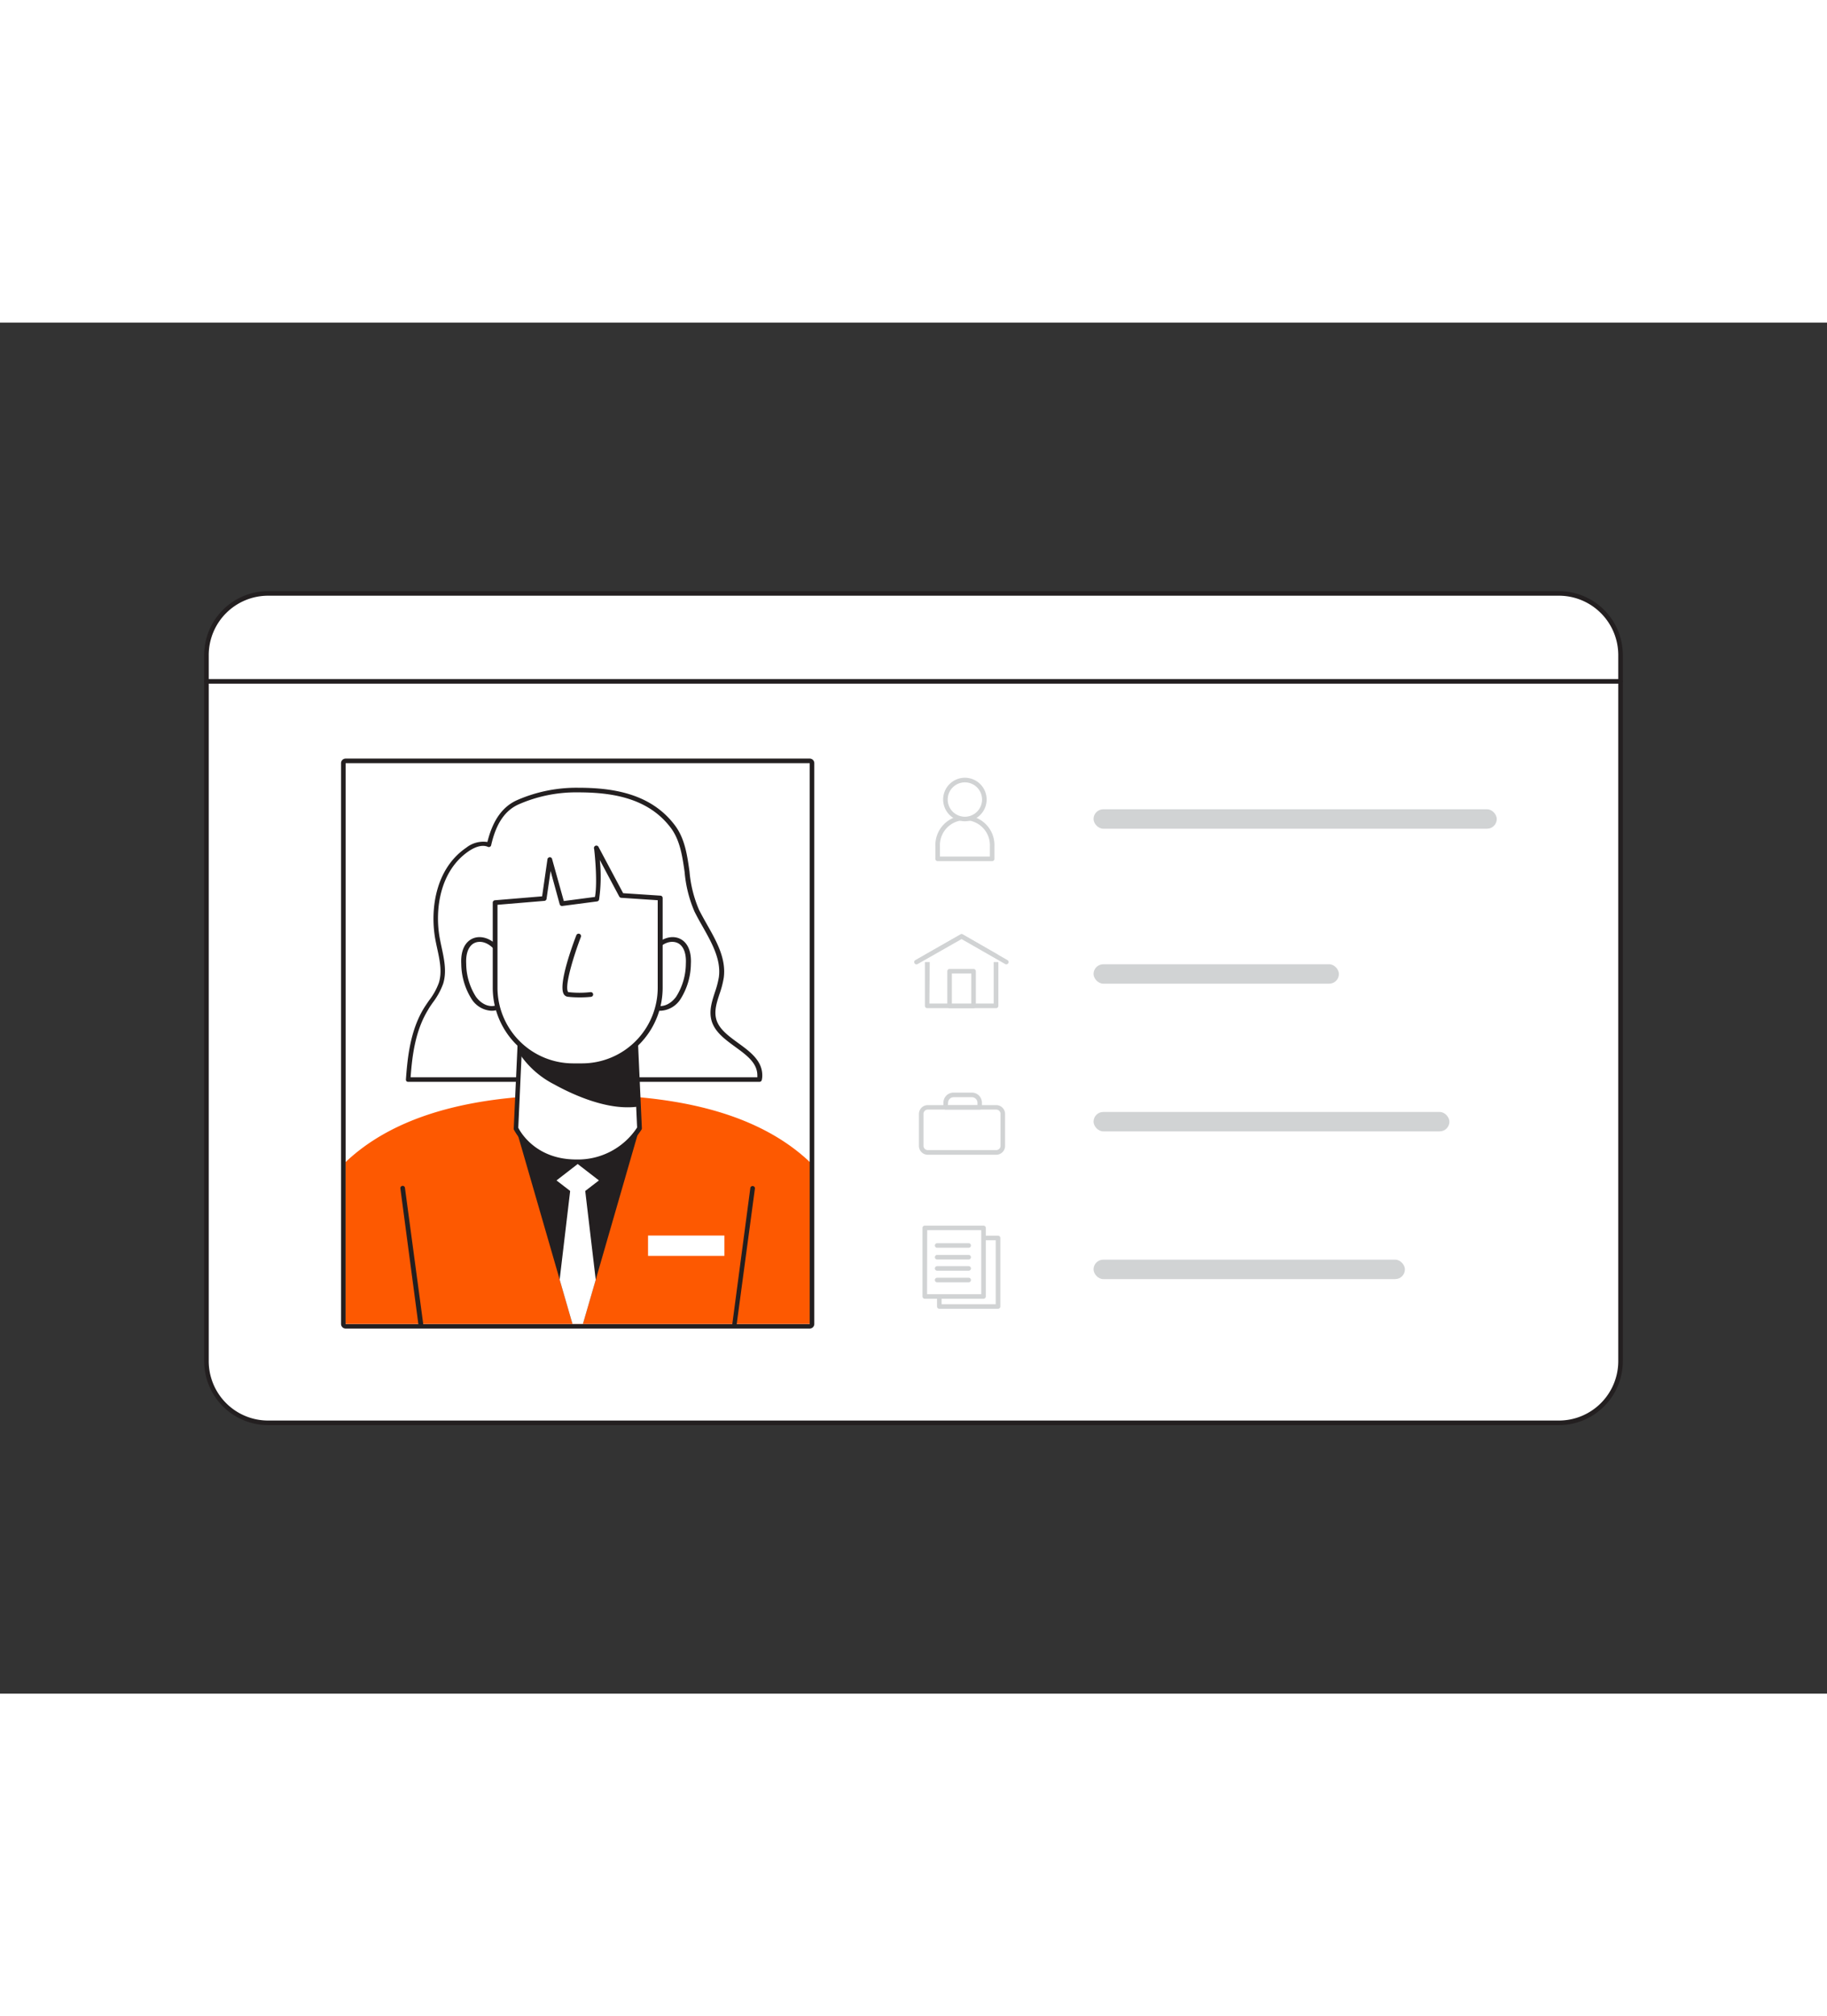 <svg xmlns="http://www.w3.org/2000/svg" viewBox="0 0 400 300" data-imageid="personal-data-0" imageName="Personal data" class="illustrations_image" style="width: 272px;"><rect x="0" y="0" width="400" height="300" fill="#333333" stroke="none"/><g id="_257_personal_data_flatline" data-name="#257_personal_data_flatline"><rect x="45.2" y="59.26" width="309.59" height="181.48" rx="13.44" fill="#fff"/><path d="M341.35,241.24H58.65A14,14,0,0,1,44.7,227.3V72.7A14,14,0,0,1,58.65,58.76h282.7A14,14,0,0,1,355.3,72.7V227.3A14,14,0,0,1,341.35,241.24ZM58.65,59.76A13,13,0,0,0,45.7,72.7V227.3a13,13,0,0,0,12.95,12.94h282.7A13,13,0,0,0,354.3,227.3V72.7a13,13,0,0,0-12.95-12.94Z" fill="#231f20"/><rect x="75.67" y="96.4" width="101.62" height="122.71" fill="#fff"/><path d="M177.28,96.4V219.11H75.67V96.4H177.28m0-1H75.67a1,1,0,0,0-1,1V219.11a1,1,0,0,0,1,1H177.28a1,1,0,0,0,1-1V96.4a1,1,0,0,0-1-1Z" fill="#231f20"/><path d="M93.28,150.16c-2.84,4.56-3.56,10.05-3.94,15.45h76.9a3.85,3.85,0,0,0,.11-.94c0-5.57-8.87-7.15-10.1-12.3-.73-3,1.25-6,1.67-9.13.69-5.23-3-9.86-5.38-14.58-2.88-5.81-1.41-13.17-5.14-18.26-4.94-6.75-12.94-8.13-20.93-8.13a31.58,31.58,0,0,0-13,2.62c-3.82,1.63-5.54,5.37-6.45,9.4-1.53-.67-3.32,0-4.7,1-6.14,4.18-7.81,12.4-6.6,19.33.58,3.32,1.8,6.75.8,10C95.9,146.65,94.42,148.32,93.28,150.16Z" fill="#fff"/><path d="M166.24,166.13H89.34A.55.55,0,0,1,89,166a.56.56,0,0,1-.13-.39c.36-5.05,1-10.85,4-15.7h0c.34-.53.7-1.06,1.06-1.58a14.22,14.22,0,0,0,2.15-3.86c.75-2.39.19-5-.36-7.51-.16-.74-.32-1.48-.45-2.22-1.09-6.26,0-15.22,6.82-19.85a6,6,0,0,1,4.62-1.24c1.18-4.79,3.35-7.81,6.61-9.21a32.42,32.42,0,0,1,13.18-2.66c7.1,0,15.93,1,21.35,8.34,2.12,2.89,2.62,6.51,3.11,10a26.88,26.88,0,0,0,2.07,8.34c.54,1.08,1.17,2.19,1.77,3.26,2.07,3.65,4.21,7.43,3.66,11.61a20.11,20.11,0,0,1-.91,3.51c-.62,1.88-1.2,3.67-.77,5.44.53,2.22,2.62,3.74,4.83,5.35,2.59,1.88,5.27,3.84,5.28,7.07a4.08,4.08,0,0,1-.12,1.07A.52.52,0,0,1,166.24,166.13Zm-76.34-1h75.91a3,3,0,0,0,0-.42c0-2.72-2.36-4.43-4.86-6.25-2.26-1.65-4.6-3.35-5.22-5.94-.5-2.06.16-4.06.79-6a20.07,20.07,0,0,0,.87-3.32c.51-3.84-1.55-7.47-3.53-11-.62-1.08-1.25-2.2-1.8-3.31a27.7,27.7,0,0,1-2.17-8.66c-.5-3.52-1-6.85-2.92-9.53-5.15-7-13.67-7.91-20.52-7.91a31.25,31.25,0,0,0-12.77,2.57c-3.1,1.33-5.06,4.21-6.15,9a.51.51,0,0,1-.71.35c-1.48-.65-3.27.32-4.2.95-6.38,4.35-7.42,12.86-6.38,18.82.13.73.28,1.46.44,2.19.57,2.65,1.16,5.38.34,8a15.54,15.54,0,0,1-2.29,4.15c-.35.51-.71,1-1,1.54h0C90.93,154.91,90.25,160.3,89.9,165.1Zm3.38-14.94h0Z" fill="#231f20"/><path d="M177.28,183.66v35.45H75.67V183.68c10.26-9.74,25-13.08,37.58-14.18,4.86-.43,9.39-.53,13.23-.53h.9c3.58,0,7.72.12,12.11.51a.86.86,0,0,1,.22,0C152.31,170.6,167,173.94,177.28,183.66Z" fill="#fd5901" class="target-color"/><path d="M140,176.29v0h0l-9.57,33.12-2.81,9.67h-2.28l-2.81-9.71-9.55-33a.24.24,0,0,0,0-.08v0C119.43,174.37,133.53,174.37,140,176.29Z" fill="#231f20"/><path d="M113,176.3s3.37,7.35,13.22,7.35A15.9,15.9,0,0,0,140,176.3l-1.32-28.88H114.26Z" fill="#fff"/><path d="M126.17,184.17c-10.06,0-13.66-7.58-13.69-7.65a.52.52,0,0,1,0-.24l1.32-28.89a.52.52,0,0,1,.51-.49H138.7a.52.52,0,0,1,.52.49l1.31,28.89a.53.53,0,0,1-.06.27A16.57,16.57,0,0,1,126.17,184.17Zm-12.7-8c.46.93,3.85,6.95,12.7,6.95a15.51,15.51,0,0,0,13.32-7l-1.28-28.24H114.76Z" fill="#231f20"/><path d="M114.26,159.78a20.06,20.06,0,0,0,7.39,6.47c4.84,2.68,12.08,5.69,17.95,4.79l-1-12.21a55,55,0,0,1-13,.08c-3.79-.33-7.7-.69-11.18-2.16C113.9,156.48,113.51,158.6,114.26,159.78Z" fill="#231f20"/><path d="M137.36,171.7c-5.92,0-12.38-3-16-5a20.17,20.17,0,0,1-7.57-6.65,3.53,3.53,0,0,1,0-3.51.75.75,0,0,1,.91-.23c3.46,1.45,7.48,1.81,11,2.12a54.26,54.26,0,0,0,12.84-.08.54.54,0,0,1,.39.1.54.54,0,0,1,.18.35l1,12.21a.51.51,0,0,1-.42.54A16.14,16.14,0,0,1,137.36,171.7Zm-22.88-14.42a2.86,2.86,0,0,0,.2,2.23h0a19.28,19.28,0,0,0,7.21,6.3c3.83,2.12,11.08,5.51,17.18,4.79l-.89-11.21a56.19,56.19,0,0,1-12.55,0C122.08,159.1,118.05,158.75,114.48,157.28Zm-.18-.07h0Z" fill="#231f20"/><polygon points="126.48 191.28 121.84 187.7 126.48 184.11 131.13 187.7 126.48 191.28" fill="#fff"/><polygon points="130.43 209.44 127.62 219.11 125.34 219.11 122.53 209.4 124.83 190.01 124.83 190 124.92 189.33 124.97 188.92 128 188.92 128.05 189.35 128.13 190 128.13 190.01 130.43 209.44" fill="#fff"/><path d="M92.12,219.62a.53.53,0,0,1-.52-.45L87.65,189.4a.51.51,0,0,1,1-.14l4,29.78a.52.52,0,0,1-.45.58Z" fill="#231f20"/><path d="M160.85,219.62h-.07a.52.52,0,0,1-.44-.58l3.95-29.78a.52.52,0,0,1,1,.14l-4,29.77A.52.52,0,0,1,160.85,219.62Z" fill="#231f20"/><path d="M141.88,140.78c.81-6.78,9.19-8.45,8.78-.46a14.13,14.13,0,0,1-2.24,7.49c-1.43,2-3.75,2.89-5.62,1.77" fill="#fff"/><path d="M144.55,150.58a3.88,3.88,0,0,1-2-.56.52.52,0,0,1-.17-.71.51.51,0,0,1,.7-.17c1.54.92,3.57.25,4.95-1.63a13.64,13.64,0,0,0,2.13-7.22c.15-2.83-.86-4.62-2.71-4.78-2.12-.2-4.63,1.92-5,5.33a.52.52,0,0,1-1-.13c.5-4.13,3.58-6.45,6.16-6.23,1.91.17,3.87,1.79,3.65,5.86a14.75,14.75,0,0,1-2.33,7.78A5.5,5.5,0,0,1,144.55,150.58Z" fill="#231f20"/><path d="M110.28,140.78c-.81-6.78-9.19-8.45-8.78-.46a14.13,14.13,0,0,0,2.24,7.49c1.43,2,3.75,2.89,5.62,1.77" fill="#fff"/><path d="M107.6,150.58a5.5,5.5,0,0,1-4.28-2.46,14.72,14.72,0,0,1-2.33-7.78c-.22-4.07,1.74-5.69,3.65-5.86,2.57-.22,5.66,2.1,6.15,6.23a.51.51,0,0,1-.45.58.52.52,0,0,1-.57-.45c-.41-3.41-2.94-5.53-5-5.33-1.84.16-2.85,2-2.7,4.78a13.64,13.64,0,0,0,2.13,7.22c1.38,1.88,3.41,2.55,4.95,1.63a.51.51,0,0,1,.7.17.52.52,0,0,1-.17.71A3.89,3.89,0,0,1,107.6,150.58Z" fill="#231f20"/><path d="M144.54,125.9v19.64a17.06,17.06,0,0,1-17.07,17.06h-2a17.06,17.06,0,0,1-17.07-17.06V126.91l10.74-.89,1.23-8.52,2.69,9.64,7.63-1c.78-3.41,0-10.77-.12-11.1l5.5,10.31Z" fill="#fff"/><path d="M127.47,163.12h-2a17.61,17.61,0,0,1-17.59-17.58V126.91a.52.52,0,0,1,.47-.51l10.34-.86,1.17-8.12a.53.53,0,0,1,.48-.44.5.5,0,0,1,.53.38l2.57,9.21,6.82-.9c.62-3.4-.12-10.17-.19-10.53a.52.52,0,0,1,1-.35l5.36,10.06,8.17.54a.51.51,0,0,1,.48.51v19.64A17.6,17.6,0,0,1,127.47,163.12Zm-18.55-35.73v18.15a16.58,16.58,0,0,0,16.56,16.55h2A16.57,16.57,0,0,0,144,145.54V126.39l-8-.53a.55.55,0,0,1-.42-.27l-4.26-8a35,35,0,0,1-.16,8.66.52.52,0,0,1-.43.4l-7.63,1a.52.52,0,0,1-.56-.37l-2-7.29-.88,6.1a.51.51,0,0,1-.47.44Z" fill="#231f20"/><rect x="141.88" y="199.76" width="16.72" height="4.45" fill="#fff"/><path d="M126.75,147.65a21.49,21.49,0,0,1-2.46-.14,1.18,1.18,0,0,1-.86-.58c-1.28-2.13,2.06-11.1,2.75-12.87a.51.51,0,0,1,1,.36c-1.51,3.94-3.61,10.67-2.83,12,0,.08.08.08.11.08a21.69,21.69,0,0,0,4.82,0,.52.52,0,0,1,.58.45.53.53,0,0,1-.45.58A23,23,0,0,1,126.75,147.65Z" fill="#231f20"/><path d="M354.8,79H45.2a.5.5,0,0,1-.5-.5.51.51,0,0,1,.5-.5H354.8a.51.51,0,0,1,.5.5A.5.5,0,0,1,354.8,79Z" fill="#231f20"/><rect x="239.42" y="106.49" width="88.28" height="4.25" rx="2.13" fill="#d1d3d4"/><rect x="239.42" y="140.4" width="53.72" height="4.25" rx="2.13" fill="#d1d3d4"/><rect x="239.42" y="172.72" width="77.91" height="4.25" rx="2.13" fill="#d1d3d4"/><rect x="239.42" y="205.04" width="68.17" height="4.25" rx="2.13" fill="#d1d3d4"/><path d="M217.22,117.34v-2.76a6,6,0,0,0-6-6h0a6,6,0,0,0-6,6v2.76Z" fill="#fff"/><path d="M217.22,117.84H205.29a.5.5,0,0,1-.5-.5v-2.76a6.47,6.47,0,1,1,12.93,0v2.76A.5.5,0,0,1,217.22,117.84Zm-11.43-1h10.93v-2.26a5.47,5.47,0,1,0-10.93,0Z" fill="#d1d3d4"/><circle cx="211.25" cy="104.36" r="4.25" fill="#fff"/><path d="M211.25,109.11a4.76,4.76,0,1,1,4.76-4.75A4.75,4.75,0,0,1,211.25,109.11Zm0-8.51a3.76,3.76,0,1,0,3.76,3.76A3.76,3.76,0,0,0,211.25,100.6Z" fill="#d1d3d4"/><polygon points="218.06 149.47 202.98 149.47 202.98 138.65 210.52 134.31 218.06 138.65 218.06 149.47" fill="#fff"/><path d="M218.06,150H203a.5.5,0,0,1-.5-.5V138.65a.5.5,0,0,1,.25-.43l7.54-4.34a.5.5,0,0,1,.5,0l7.54,4.34a.48.48,0,0,1,.25.43v10.81A.5.5,0,0,1,218.06,150Zm-14.58-1h14.08v-10l-7-4.05-7,4.05Z" fill="#d1d3d4"/><rect x="207.9" y="141.89" width="5.25" height="7.58" fill="#fff"/><path d="M213.15,150H207.9a.5.5,0,0,1-.5-.5v-7.57a.5.5,0,0,1,.5-.5h5.25a.5.5,0,0,1,.5.5v7.57A.5.5,0,0,1,213.15,150Zm-4.75-1h4.25v-6.57H208.4Z" fill="#d1d3d4"/><polyline points="200.65 139.92 210.52 134.31 220.32 139.92" fill="#fff"/><path d="M220.32,140.42a.5.5,0,0,1-.24-.06l-9.56-5.47-9.62,5.47a.5.5,0,0,1-.68-.19.49.49,0,0,1,.18-.68l9.88-5.61a.48.48,0,0,1,.49,0l9.8,5.61a.5.5,0,0,1-.25.93Z" fill="#d1d3d4"/><rect x="201.67" y="171.7" width="17.87" height="9.88" rx="1.43" fill="#fff"/><path d="M218.12,182.08h-15a1.93,1.93,0,0,1-1.93-1.93v-7a1.94,1.94,0,0,1,1.93-1.93h15a1.94,1.94,0,0,1,1.93,1.93v7A1.93,1.93,0,0,1,218.12,182.08Zm-15-9.88a.93.93,0,0,0-.93.93v7a.93.93,0,0,0,.93.93h15a.93.93,0,0,0,.93-.93v-7a.93.93,0,0,0-.93-.93Z" fill="#d1d3d4"/><path d="M208.77,169h4.05a1.72,1.72,0,0,1,1.72,1.72v1a0,0,0,0,1,0,0h-7.48a0,0,0,0,1,0,0v-1A1.72,1.72,0,0,1,208.77,169Z" fill="#fff"/><path d="M214.53,172.2h-7.48a.5.5,0,0,1-.5-.5v-1a2.21,2.21,0,0,1,2.22-2.22h4a2.21,2.21,0,0,1,2.21,2.22v1A.5.5,0,0,1,214.53,172.2Zm-7-1H214v-.49a1.22,1.22,0,0,0-1.21-1.22h-4a1.22,1.22,0,0,0-1.22,1.22Z" fill="#d1d3d4"/><rect x="205.65" y="200.31" width="12.86" height="14.97" fill="#fff"/><path d="M218.51,215.79H205.65a.5.5,0,0,1-.5-.5v-15a.5.5,0,0,1,.5-.5h12.86a.5.5,0,0,1,.5.5v15A.5.5,0,0,1,218.51,215.79Zm-12.36-1H218v-14H206.15Z" fill="#d1d3d4"/><rect x="202.47" y="198.12" width="12.86" height="14.97" fill="#fff"/><path d="M215.33,213.59H202.47a.5.5,0,0,1-.5-.5v-15a.5.5,0,0,1,.5-.5h12.86a.5.5,0,0,1,.5.5v15A.5.5,0,0,1,215.33,213.59Zm-12.36-1h11.86v-14H203Z" fill="#d1d3d4"/><path d="M212.08,202.44h-6.9a.5.5,0,0,1-.5-.5.5.5,0,0,1,.5-.5h6.9a.5.5,0,0,1,.5.5A.51.51,0,0,1,212.08,202.44Z" fill="#d1d3d4"/><path d="M212.08,205h-6.9a.5.5,0,0,1,0-1h6.9a.5.5,0,0,1,0,1Z" fill="#d1d3d4"/><path d="M212.08,207.46h-6.9a.5.5,0,0,1-.5-.5.5.5,0,0,1,.5-.5h6.9a.51.51,0,0,1,.5.5A.5.5,0,0,1,212.08,207.46Z" fill="#d1d3d4"/><path d="M212.08,210h-6.9a.5.5,0,0,1-.5-.5.5.5,0,0,1,.5-.5h6.9a.5.5,0,0,1,.5.5A.51.51,0,0,1,212.08,210Z" fill="#d1d3d4"/></g></svg>